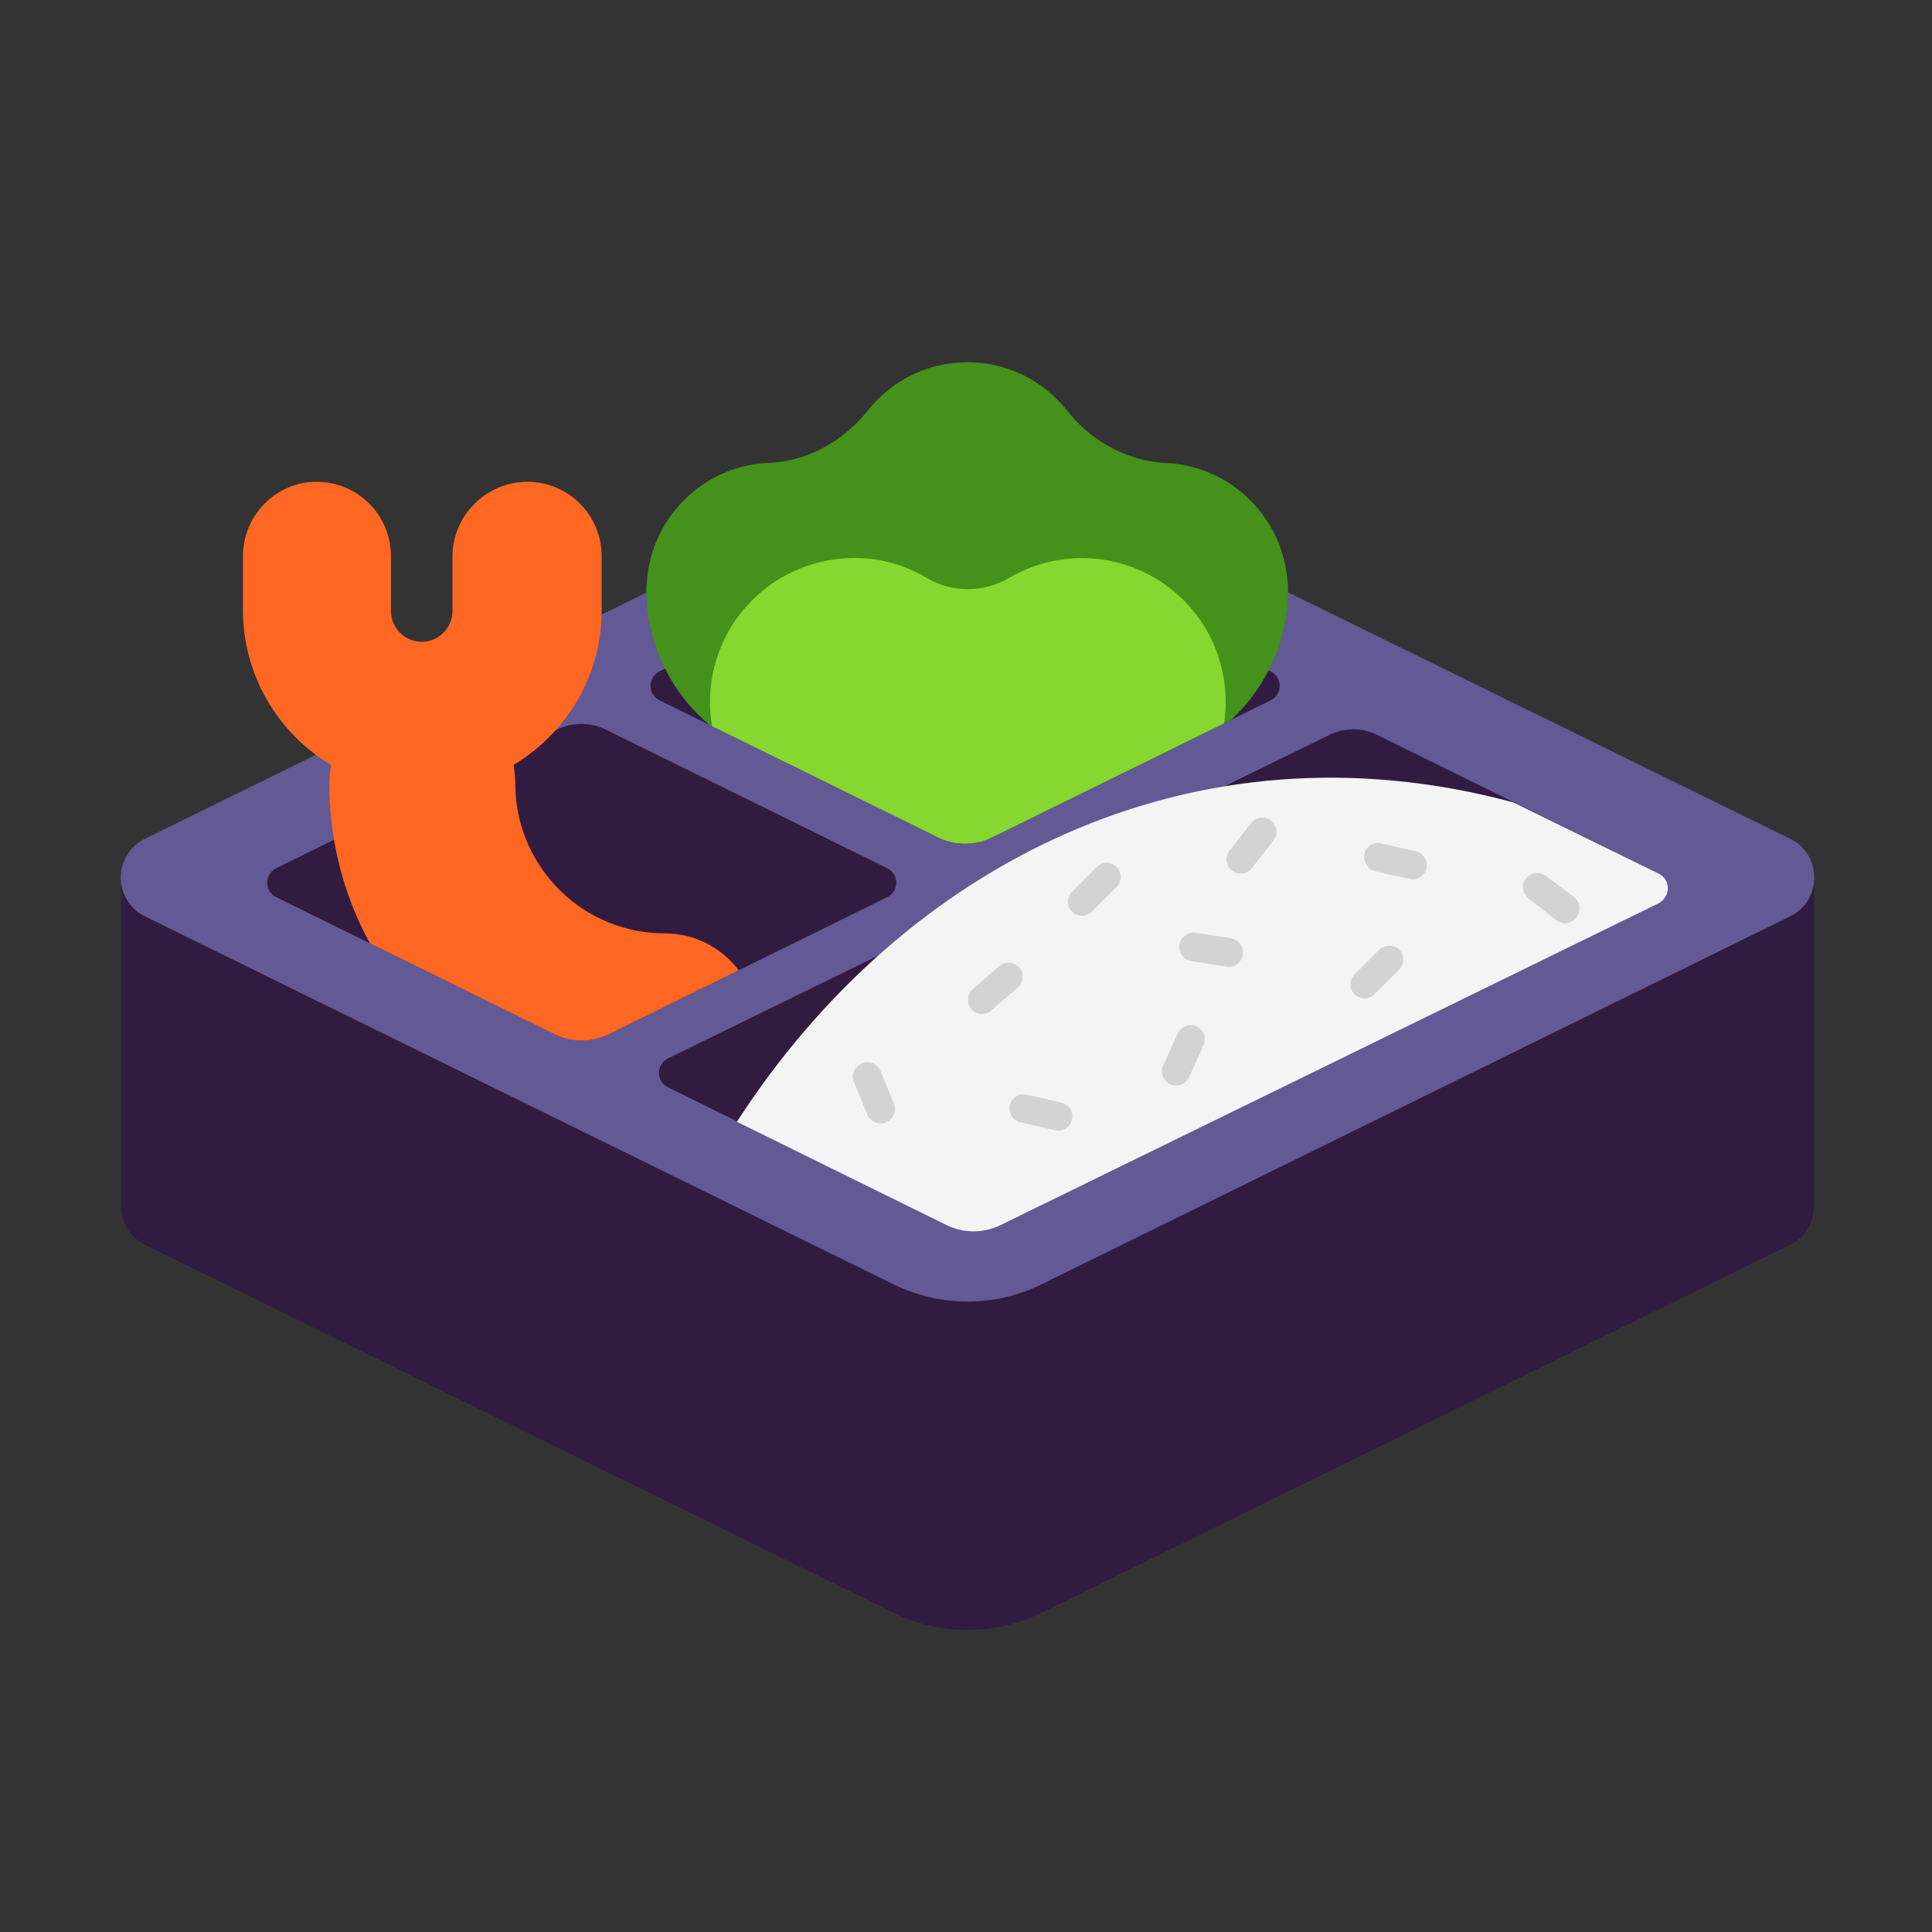 <svg width="32" height="32" viewBox="0 0 32 32" fill="none" xmlns="http://www.w3.org/2000/svg">
<rect x="0" y="0" width="32" height="32" fill="#333333" stroke="none"/>
<path d="M28.675 14.5V14.87L16.345 7.8C16.145 7.7 15.905 6.7 15.705 7.8L3.375 14.87V14.5H2.005V19.97C2.005 20.23 2.135 20.48 2.405 20.62L14.815 26.72C15.575 27.09 16.475 27.09 17.235 26.72L29.645 20.62C29.915 20.49 30.045 20.23 30.045 19.97V14.5H28.675Z" fill="#321B41"/>
<path d="M2.405 13.89L14.975 7.72C15.635 7.39 16.415 7.39 17.075 7.72L29.645 13.89C30.185 14.15 30.185 14.92 29.645 15.18L17.235 21.28C16.475 21.65 15.575 21.65 14.815 21.28L2.405 15.18C2.284 15.121 2.181 15.03 2.11 14.916C2.038 14.802 2 14.67 2 14.535C2 14.4 2.038 14.268 2.11 14.154C2.181 14.04 2.284 13.948 2.405 13.89ZM10.925 11.12C10.725 11.22 10.725 11.5 10.925 11.6L15.535 13.87C15.815 14.01 16.155 14.01 16.435 13.87L21.045 11.6C21.245 11.5 21.245 11.22 21.045 11.12L16.375 8.83C16.255 8.767 16.122 8.733 15.986 8.731C15.851 8.73 15.717 8.76 15.595 8.82L10.925 11.12ZM22.025 12.17L11.065 17.53C10.865 17.63 10.865 17.91 11.065 18.01L15.675 20.28C15.955 20.42 16.295 20.42 16.575 20.28L27.475 14.95C27.675 14.85 27.675 14.57 27.475 14.47L22.805 12.17C22.683 12.111 22.55 12.08 22.415 12.08C22.28 12.08 22.146 12.111 22.025 12.17ZM4.575 14.38C4.375 14.48 4.375 14.76 4.575 14.86L9.185 17.13C9.465 17.27 9.805 17.27 10.085 17.13L14.695 14.86C14.895 14.76 14.895 14.48 14.695 14.38L10.025 12.08C9.902 12.021 9.767 11.99 9.63 11.99C9.493 11.99 9.358 12.021 9.235 12.08L4.575 14.38Z" fill="#635994"/>
<path d="M21.335 9.76C21.335 9.72 21.335 9.67 21.325 9.63C21.287 9.123 21.069 8.646 20.709 8.286C20.349 7.927 19.872 7.708 19.365 7.67H19.325C18.675 7.64 18.075 7.31 17.675 6.8C17.285 6.31 16.695 6 16.025 6C15.355 6 14.755 6.31 14.375 6.8C13.965 7.31 13.375 7.64 12.725 7.67H12.685C11.635 7.73 10.795 8.58 10.715 9.62C10.715 9.641 10.713 9.662 10.71 9.685L10.705 9.75C10.705 10.227 10.817 10.677 11.017 11.075L11.027 11.095C11.203 11.444 11.448 11.753 11.747 12.005L13.049 12.645C13.248 12.688 13.454 12.71 13.665 12.71H18.365C18.538 12.711 18.707 12.697 18.872 12.67L20.397 11.919C20.647 11.684 20.855 11.409 21.012 11.104C21.219 10.701 21.335 10.244 21.335 9.76Z" fill="#44911B"/>
<path d="M17.32 9.32C17.108 9.376 16.905 9.461 16.715 9.57C16.295 9.82 15.765 9.82 15.345 9.57L15.269 9.526C14.871 9.307 14.417 9.211 13.965 9.25C13.634 9.275 13.312 9.368 13.019 9.525C12.727 9.681 12.47 9.897 12.265 10.159C12.061 10.42 11.913 10.721 11.832 11.043C11.751 11.365 11.737 11.7 11.793 12.027L15.535 13.87C15.815 14.01 16.155 14.01 16.435 13.87L20.275 11.98C20.342 11.53 20.28 11.071 20.096 10.655C19.866 10.14 19.461 9.724 18.952 9.479C18.444 9.235 17.866 9.178 17.32 9.32Z" fill="#86D72F"/>
<path d="M8.538 13.109C8.571 13.749 8.847 14.325 9.274 14.747C9.738 15.205 10.363 15.461 11.015 15.46C11.511 15.46 11.955 15.7 12.235 16.071L10.085 17.13C9.805 17.27 9.465 17.27 9.185 17.13L6.126 15.624C5.684 14.813 5.453 13.904 5.455 12.98C5.455 12.87 5.465 12.77 5.485 12.67C5.042 12.407 4.675 12.034 4.419 11.587C4.163 11.14 4.027 10.635 4.025 10.12V9.21C4.025 8.54 4.565 7.98 5.245 7.98C5.925 7.98 6.475 8.53 6.475 9.21V10.12C6.475 10.4 6.705 10.63 6.985 10.63C7.265 10.63 7.495 10.4 7.495 10.12V9.21C7.495 8.54 8.055 7.98 8.735 7.98C9.415 7.98 9.965 8.53 9.965 9.21V10.12C9.965 10.514 9.885 10.905 9.731 11.268C9.577 11.632 9.352 11.96 9.069 12.235C8.898 12.402 8.71 12.547 8.505 12.67L8.512 12.708C8.527 12.798 8.535 12.892 8.535 12.98L8.538 13.109Z" fill="#FF6723"/>
<path d="M27.475 14.47L25.065 13.29C19.755 11.86 14.965 14.31 12.205 18.58L15.675 20.29C15.955 20.43 16.295 20.43 16.575 20.29L27.475 14.96C27.675 14.85 27.675 14.57 27.475 14.47Z" fill="#F4F4F4"/>
<path d="M20.725 13.63L20.365 14.09C20.285 14.19 20.305 14.34 20.405 14.42C20.505 14.5 20.655 14.48 20.735 14.38L21.095 13.92C21.175 13.82 21.155 13.67 21.055 13.59C21.006 13.552 20.944 13.535 20.882 13.542C20.82 13.55 20.764 13.581 20.725 13.63ZM23.345 14.56L22.775 14.43C22.716 14.413 22.666 14.375 22.633 14.324C22.599 14.272 22.586 14.21 22.595 14.15C22.625 14.02 22.745 13.94 22.875 13.97L23.445 14.1C23.575 14.13 23.655 14.25 23.625 14.38C23.595 14.51 23.475 14.59 23.345 14.56ZM19.805 15.45L20.385 15.54C20.416 15.545 20.445 15.555 20.472 15.571C20.499 15.587 20.522 15.608 20.541 15.634C20.559 15.659 20.573 15.687 20.581 15.717C20.588 15.748 20.59 15.779 20.585 15.81C20.58 15.841 20.57 15.87 20.554 15.897C20.538 15.924 20.517 15.947 20.491 15.966C20.466 15.985 20.438 15.998 20.408 16.006C20.377 16.013 20.346 16.015 20.315 16.01L19.735 15.92C19.704 15.915 19.674 15.905 19.648 15.889C19.621 15.873 19.598 15.851 19.579 15.826C19.561 15.801 19.547 15.773 19.54 15.743C19.532 15.712 19.53 15.681 19.535 15.65C19.54 15.619 19.55 15.589 19.566 15.563C19.582 15.536 19.604 15.513 19.629 15.494C19.654 15.476 19.682 15.462 19.712 15.454C19.743 15.447 19.774 15.445 19.805 15.45ZM19.505 17.12L19.265 17.65C19.253 17.678 19.246 17.709 19.245 17.739C19.244 17.77 19.25 17.801 19.261 17.83C19.272 17.859 19.289 17.885 19.31 17.907C19.331 17.93 19.357 17.948 19.385 17.96C19.413 17.973 19.444 17.979 19.474 17.98C19.505 17.981 19.536 17.975 19.565 17.964C19.594 17.953 19.62 17.936 19.642 17.915C19.665 17.894 19.683 17.868 19.695 17.84L19.935 17.31C19.985 17.19 19.935 17.05 19.815 17C19.695 16.95 19.565 17 19.505 17.12ZM17.475 18.72L16.905 18.59C16.844 18.577 16.791 18.54 16.757 18.487C16.724 18.435 16.712 18.371 16.725 18.31C16.755 18.18 16.875 18.1 17.005 18.13L17.575 18.26C17.705 18.29 17.785 18.41 17.755 18.54C17.725 18.67 17.605 18.75 17.475 18.72ZM23.175 16.06L22.765 16.47C22.675 16.56 22.525 16.56 22.435 16.47C22.392 16.426 22.367 16.367 22.367 16.305C22.367 16.243 22.392 16.184 22.435 16.14L22.845 15.73C22.935 15.64 23.085 15.64 23.175 15.73C23.265 15.82 23.265 15.97 23.175 16.06ZM18.085 15.1L18.495 14.69C18.585 14.6 18.585 14.45 18.495 14.36C18.451 14.317 18.392 14.292 18.33 14.292C18.268 14.292 18.209 14.317 18.165 14.36L17.755 14.77C17.665 14.86 17.665 15.01 17.755 15.1C17.845 15.19 17.995 15.19 18.085 15.1ZM25.605 14.51L26.075 14.86C26.175 14.94 26.195 15.09 26.105 15.2C26.025 15.3 25.875 15.32 25.775 15.24L25.315 14.88C25.266 14.841 25.235 14.785 25.227 14.723C25.22 14.661 25.237 14.599 25.275 14.55C25.355 14.45 25.505 14.43 25.605 14.51ZM16.415 16.74L16.855 16.36C16.955 16.28 16.965 16.13 16.885 16.03C16.845 15.983 16.788 15.953 16.726 15.947C16.664 15.942 16.603 15.961 16.555 16L16.115 16.38C16.015 16.46 16.005 16.61 16.085 16.71C16.165 16.81 16.315 16.82 16.415 16.74ZM14.365 18.46L14.145 17.92C14.095 17.81 14.145 17.67 14.275 17.61C14.395 17.56 14.535 17.62 14.585 17.74L14.805 18.28C14.828 18.338 14.828 18.404 14.803 18.462C14.779 18.52 14.733 18.566 14.675 18.59C14.617 18.613 14.551 18.613 14.493 18.588C14.435 18.564 14.389 18.518 14.365 18.46Z" fill="#D3D3D3"/>
</svg>
